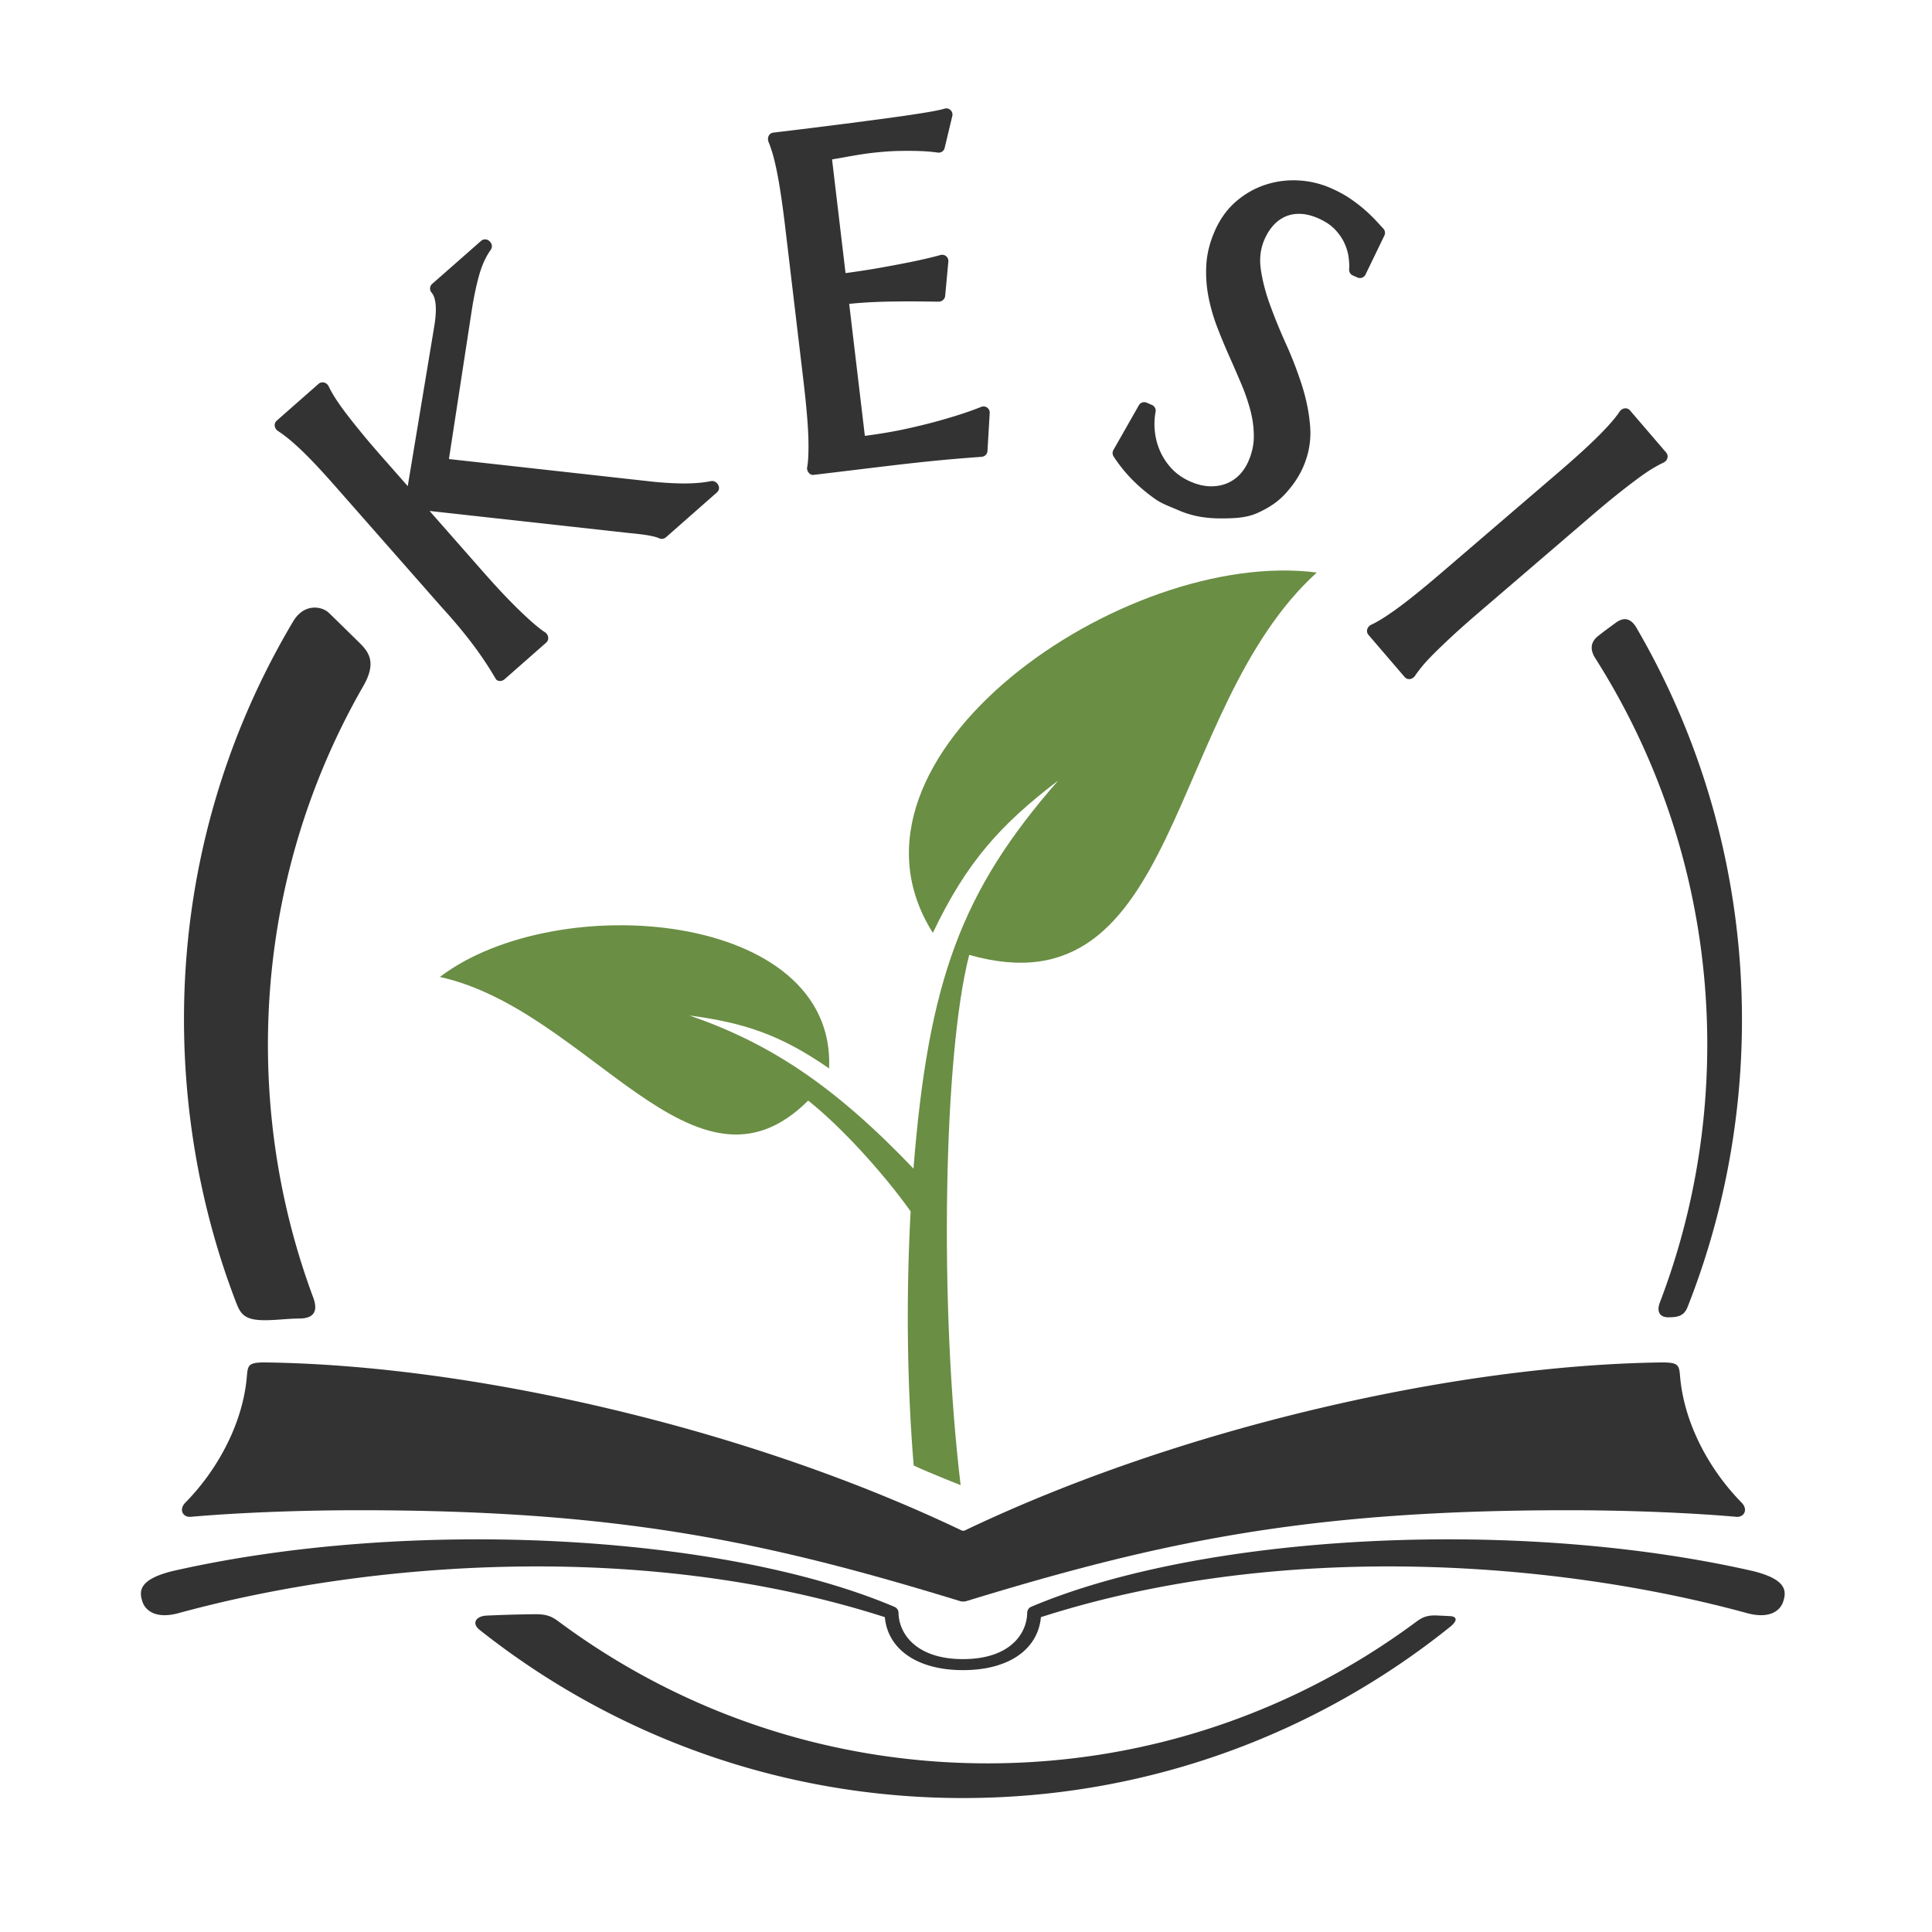 <svg xmlns="http://www.w3.org/2000/svg" width="600" height="600" viewBox="0 0 600 600"><path fill="#333" d="M220.803 149.419c-4.99.996-10.662.844-17.383.25l-63.998-7.111 7.045-45.906c.629-4.111 1.404-7.844 2.309-11.102.863-3.111 2.086-5.795 3.631-7.979a1.906 1.906 0 0 0-.123-2.367l-.189-.215a1.91 1.91 0 0 0-2.699-.174L134.21 88.172a1.912 1.912 0 0 0-.173 2.699c.984 1.119 1.926 3.855.814 10.541l-8.223 49.562-7.939-9.025c-2.666-3.029-4.979-5.75-6.875-8.086-3.404-4.189-7.629-9.428-9.711-13.816-.654-1.375-2.209-1.688-3.182-.832l-12.967 11.41c-1.043.916-.785 2.488.418 3.26 6.363 4.094 14.332 13.242 19.609 19.242l30.949 35.182c8.35 9.135 13.18 15.938 17.02 22.508.531.908 1.957.826 2.699.172l12.969-11.408c1.059-.932.723-2.529-.42-3.262-2.975-1.908-8.367-7.08-12.416-11.338-2.064-2.164-4.467-4.807-7.145-7.85l-16.23-18.451 61.697 6.832c2.381.242 7.463.664 9.633 1.664a1.914 1.914 0 0 0 2.062-.305l15.832-13.928c1.635-1.434-.051-3.877-1.828-3.524zM306.57 126.583a1.913 1.913 0 0 0-1.83-.225c-3.201 1.277-6.818 2.498-10.781 3.635-3.402 1.023-7.451 2.059-12.033 3.076-4.045.902-8.523 1.668-13.338 2.289l-4.865-40.988c2.561-.262 5.246-.455 8.008-.574 3.457-.148 6.715-.176 9.688-.193 3.461-.025 9.229.09 10.186.076.955-.016 1.836-.809 1.926-1.793l.986-10.654c.131-1.418-1.203-2.383-2.418-2.041-2.371.658-5.176 1.324-8.334 1.984-2.699.561-6.045 1.197-9.941 1.9-3.365.607-7.135 1.189-11.234 1.74l-4.189-35.305c1.145-.199 2.283-.398 3.418-.598a244.5 244.5 0 0 1 4.543-.791 94.507 94.507 0 0 1 4.012-.582c3.297-.393 6.266-.613 8.824-.66 2.584-.045 4.803-.033 6.6.037 2.062.082 3.889.24 5.434.471.98.145 1.91-.482 2.141-1.447l2.375-9.922a1.915 1.915 0 0 0-2.442-2.266c-1.109.352-3.375.805-6.73 1.344-3.434.553-7.635 1.162-12.49 1.809-4.896.654-10.281 1.354-16.154 2.1-5.789.734-11.758 1.467-17.738 2.178-1.523.182-1.994 1.746-1.504 2.922.375.896.777 2.053 1.195 3.436.42 1.389.857 3.17 1.295 5.291.443 2.15.898 4.746 1.344 7.711.453 3.006.922 6.551 1.395 10.535l5.523 46.529c.475 4.002.85 7.559 1.111 10.57.26 2.996.426 5.611.494 7.771.066 2.145.104 6.775-.375 9.166-.227 1.133.791 2.504 1.91 2.371 25.623-3.029 33.891-4.283 52.242-5.615.986-.07 1.783-.812 1.844-1.799l.695-11.822a1.933 1.933 0 0 0-.793-1.666zM429.621 71.017c-.57-.613-1.295-1.404-2.178-2.369a49.806 49.806 0 0 0-3.355-3.27c-1.314-1.178-2.865-2.385-4.619-3.59-1.783-1.223-3.85-2.354-6.145-3.359a28.85 28.85 0 0 0-10.059-2.393 27.991 27.991 0 0 0-10.238 1.328c-3.316 1.078-6.389 2.82-9.131 5.178-2.773 2.379-5.002 5.473-6.635 9.193-1.535 3.49-2.412 6.982-2.617 10.379-.205 3.336.01 6.68.635 9.938a56.515 56.515 0 0 0 2.732 9.539 187.45 187.45 0 0 0 3.762 9.074 469.908 469.908 0 0 1 3.795 8.75 59.504 59.504 0 0 1 2.826 8.316 31.225 31.225 0 0 1 .99 7.951c-.02 2.523-.584 5.076-1.691 7.59-.762 1.74-1.77 3.227-2.998 4.418a11.506 11.506 0 0 1-4.145 2.605c-1.561.561-3.262.797-5.086.715-1.834-.088-3.783-.582-5.801-1.467-2.217-.973-4.105-2.264-5.613-3.834a19.282 19.282 0 0 1-3.641-5.316 20.424 20.424 0 0 1-1.727-6.15 21.104 21.104 0 0 1 .195-6.363 1.912 1.912 0 0 0-1.115-2.102l-1.645-.721a1.913 1.913 0 0 0-2.432.803l-7.906 13.902a1.91 1.91 0 0 0 .043 1.959c.713 1.141 1.689 2.482 2.9 3.994 1.223 1.521 2.688 3.088 4.352 4.656 1.676 1.574 3.598 3.133 5.719 4.633 2.158 1.521 4.576 2.309 7.186 3.454 4.697 2.061 9.172 2.541 13.301 2.541h.006c4.131 0 7.9-.189 11.203-1.676 3.289-1.479 6.182-3.276 8.602-5.903 2.385-2.59 4.268-5.303 5.596-8.336 1.801-4.098 2.535-8.333 2.186-12.729-.332-4.225-1.209-8.526-2.598-12.858a121.389 121.389 0 0 0-4.934-12.768 172.822 172.822 0 0 1-4.947-12.11c-1.393-3.846-2.354-7.57-2.848-11.082-.463-3.281-.076-6.374 1.162-9.194.779-1.771 1.744-3.281 2.875-4.492 1.092-1.17 2.35-2.06 3.736-2.648 1.373-.582 2.914-.848 4.582-.781 1.709.062 3.551.523 5.471 1.365 2.17.953 3.916 2.113 5.186 3.447 1.299 1.369 2.297 2.805 2.965 4.273.678 1.486 1.115 2.959 1.301 4.373.189 1.477.248 2.746.166 3.771a1.914 1.914 0 0 0 1.139 1.898l1.451.637a1.91 1.91 0 0 0 2.488-.918l5.867-12.123a1.91 1.91 0 0 0-.314-2.128zM517.434 140.531l-11.205-13.053c-.926-1.084-2.498-.783-3.264.375-.531.807-1.27 1.768-2.191 2.859-.936 1.107-2.186 2.461-3.715 4.021-1.533 1.561-3.436 3.381-5.652 5.41a339.204 339.204 0 0 1-7.973 7.029l-35.557 30.512c-3.061 2.625-5.803 4.918-8.16 6.812-2.328 1.877-4.41 3.473-6.174 4.742-1.754 1.258-3.275 2.281-4.512 3.039-1.223.746-2.287 1.33-3.158 1.73-1.246.572-1.803 2.088-.873 3.172l11.203 13.053c.947 1.104 2.508.76 3.266-.381.545-.822 1.279-1.801 2.186-2.906.912-1.115 2.141-2.445 3.658-3.959a211.767 211.767 0 0 1 5.648-5.412c2.195-2.037 4.861-4.406 7.939-7.047l35.555-30.512c3.066-2.633 5.816-4.912 8.172-6.777a217.401 217.401 0 0 1 6.236-4.785c1.742-1.283 3.252-2.305 4.492-3.035 1.232-.73 2.311-1.307 3.205-1.719 1.426-.653 1.688-2.217.874-3.168zM439.715 503.736c-37.164 27.572-83.174 43.891-133.006 43.891-49.723 0-95.643-16.25-132.768-43.717-2.213-1.635-3.654-2.643-7.795-2.598-4.969.051-9.967.193-14.982.422-3.436.156-4.744 2.434-2.234 4.426 41.252 32.695 93.4 52.24 150.129 52.24 57.238 0 109.822-19.896 151.244-53.133 2.771-2.225 1.848-3.266.076-3.365a401.342 401.342 0 0 0-4.07-.197c-3.217-.144-4.668.604-6.594 2.031zM82.188 410h.209c3.477 0 7.012-.503 10.6-.521 4.02-.021 6.027-1.827 4.262-6.569-9.078-24.352-14.051-50.968-14.051-78.448 0-40.5 10.783-78.628 29.619-111.402 4.229-7.354 1.699-10.604-1.32-13.557-3.021-2.951-6.209-6.119-9.373-9.172-2.141-2.066-7.668-3.095-11.092 2.655-21.529 36.16-33.904 78.379-33.904 123.521 0 30.779 5.758 60.998 16.238 88.123 1.347 3.491 2.657 5.37 8.812 5.37zM518.098 409.102c3.117-.006 4.916-.48 5.996-3.211 10.889-27.549 16.887-57.77 16.887-89.172 0-44.352-11.939-86.022-32.77-121.768-1.402-2.404-3.443-3.734-6.412-1.555-1.695 1.244-3.412 2.479-5.504 4.133-2.088 1.652-2.754 3.916-.863 6.893 22.016 34.635 34.777 75.908 34.777 119.975 0 28.146-5.219 55.26-14.719 80.09-1.06 2.773-.103 4.62 2.608 4.615z"/><path fill="#6A8E44" d="M289.709 289.712c10.523-22.111 21.088-33.686 38.957-47.338-30.105 34.387-40.305 62.004-44.977 120.543-24.773-25.961-44.891-39.045-69.598-47.555 16.873 2.246 28.164 5.879 43.393 16.449 2.16-48.934-84.492-56.018-120.879-28.41 46.457 10.238 79.143 73.588 114.377 38.391.004 0 .008.004.01.008 9.902 7.832 22.947 21.984 31.814 34.387-1.461 26.701-1.082 54.666.951 78.941 5.379 2.512 14.574 6.094 14.574 6.094-6.69-55.816-5.331-133.747 2.669-164.674v-.004c66 18.836 61.078-76.23 107.936-118.734-59.842-7.775-153.817 57.215-119.227 111.902z"/><path fill="#333" d="M544.658 487.969c-73.895-16.914-171.398-11.498-224.471 11.061-.748.318-1.16 1.045-1.18 1.857-.125 6.641-5.516 14.363-19.949 14.363-14.344 0-19.885-7.723-20.012-14.363a2.04 2.04 0 0 0-1.238-1.857c-53.072-22.559-150.572-27.975-224.469-11.061-10.137 2.588-10.201 6.092-9.119 9.404 1.033 3.162 4.637 5.406 11.279 3.588 58.834-16.09 144.373-22.795 219.295 1.26.891 9.861 9.92 16.451 24.264 16.451 14.434 0 23.314-6.59 24.205-16.451 74.92-24.055 160.428-17.35 219.264-1.26 6.641 1.818 10.229-.426 11.264-3.588 1.086-3.312 1.002-6.816-9.133-9.404z"/><path fill="#333" d="M540.822 466.6c-9.564-9.713-17.818-24.143-19.068-39.252-.281-3.375-.52-4.236-5.539-4.236-31.98.422-68.621 5.322-106.482 14.24-39.723 9.354-77.688 22.465-110.094 37.941a1.315 1.315 0 0 1-1.062-.035c-32.395-15.459-70.248-28.559-109.943-37.906-37.861-8.918-74.461-13.818-106.439-14.24-5.02 0-5.238.861-5.518 4.236-1.252 15.109-9.496 29.539-19.061 39.252-2.252 2.285-.725 4.668 1.592 4.465 12.512-1.115 31.705-2.049 52.258-2.049 80.178 0 125.582 9.498 186.617 28.197.439.137 1.26.266 2.117 0 61.035-18.699 106.604-28.197 186.783-28.197 20.553 0 39.744.934 52.254 2.049 2.314.203 3.835-2.18 1.585-4.465z"/></svg>